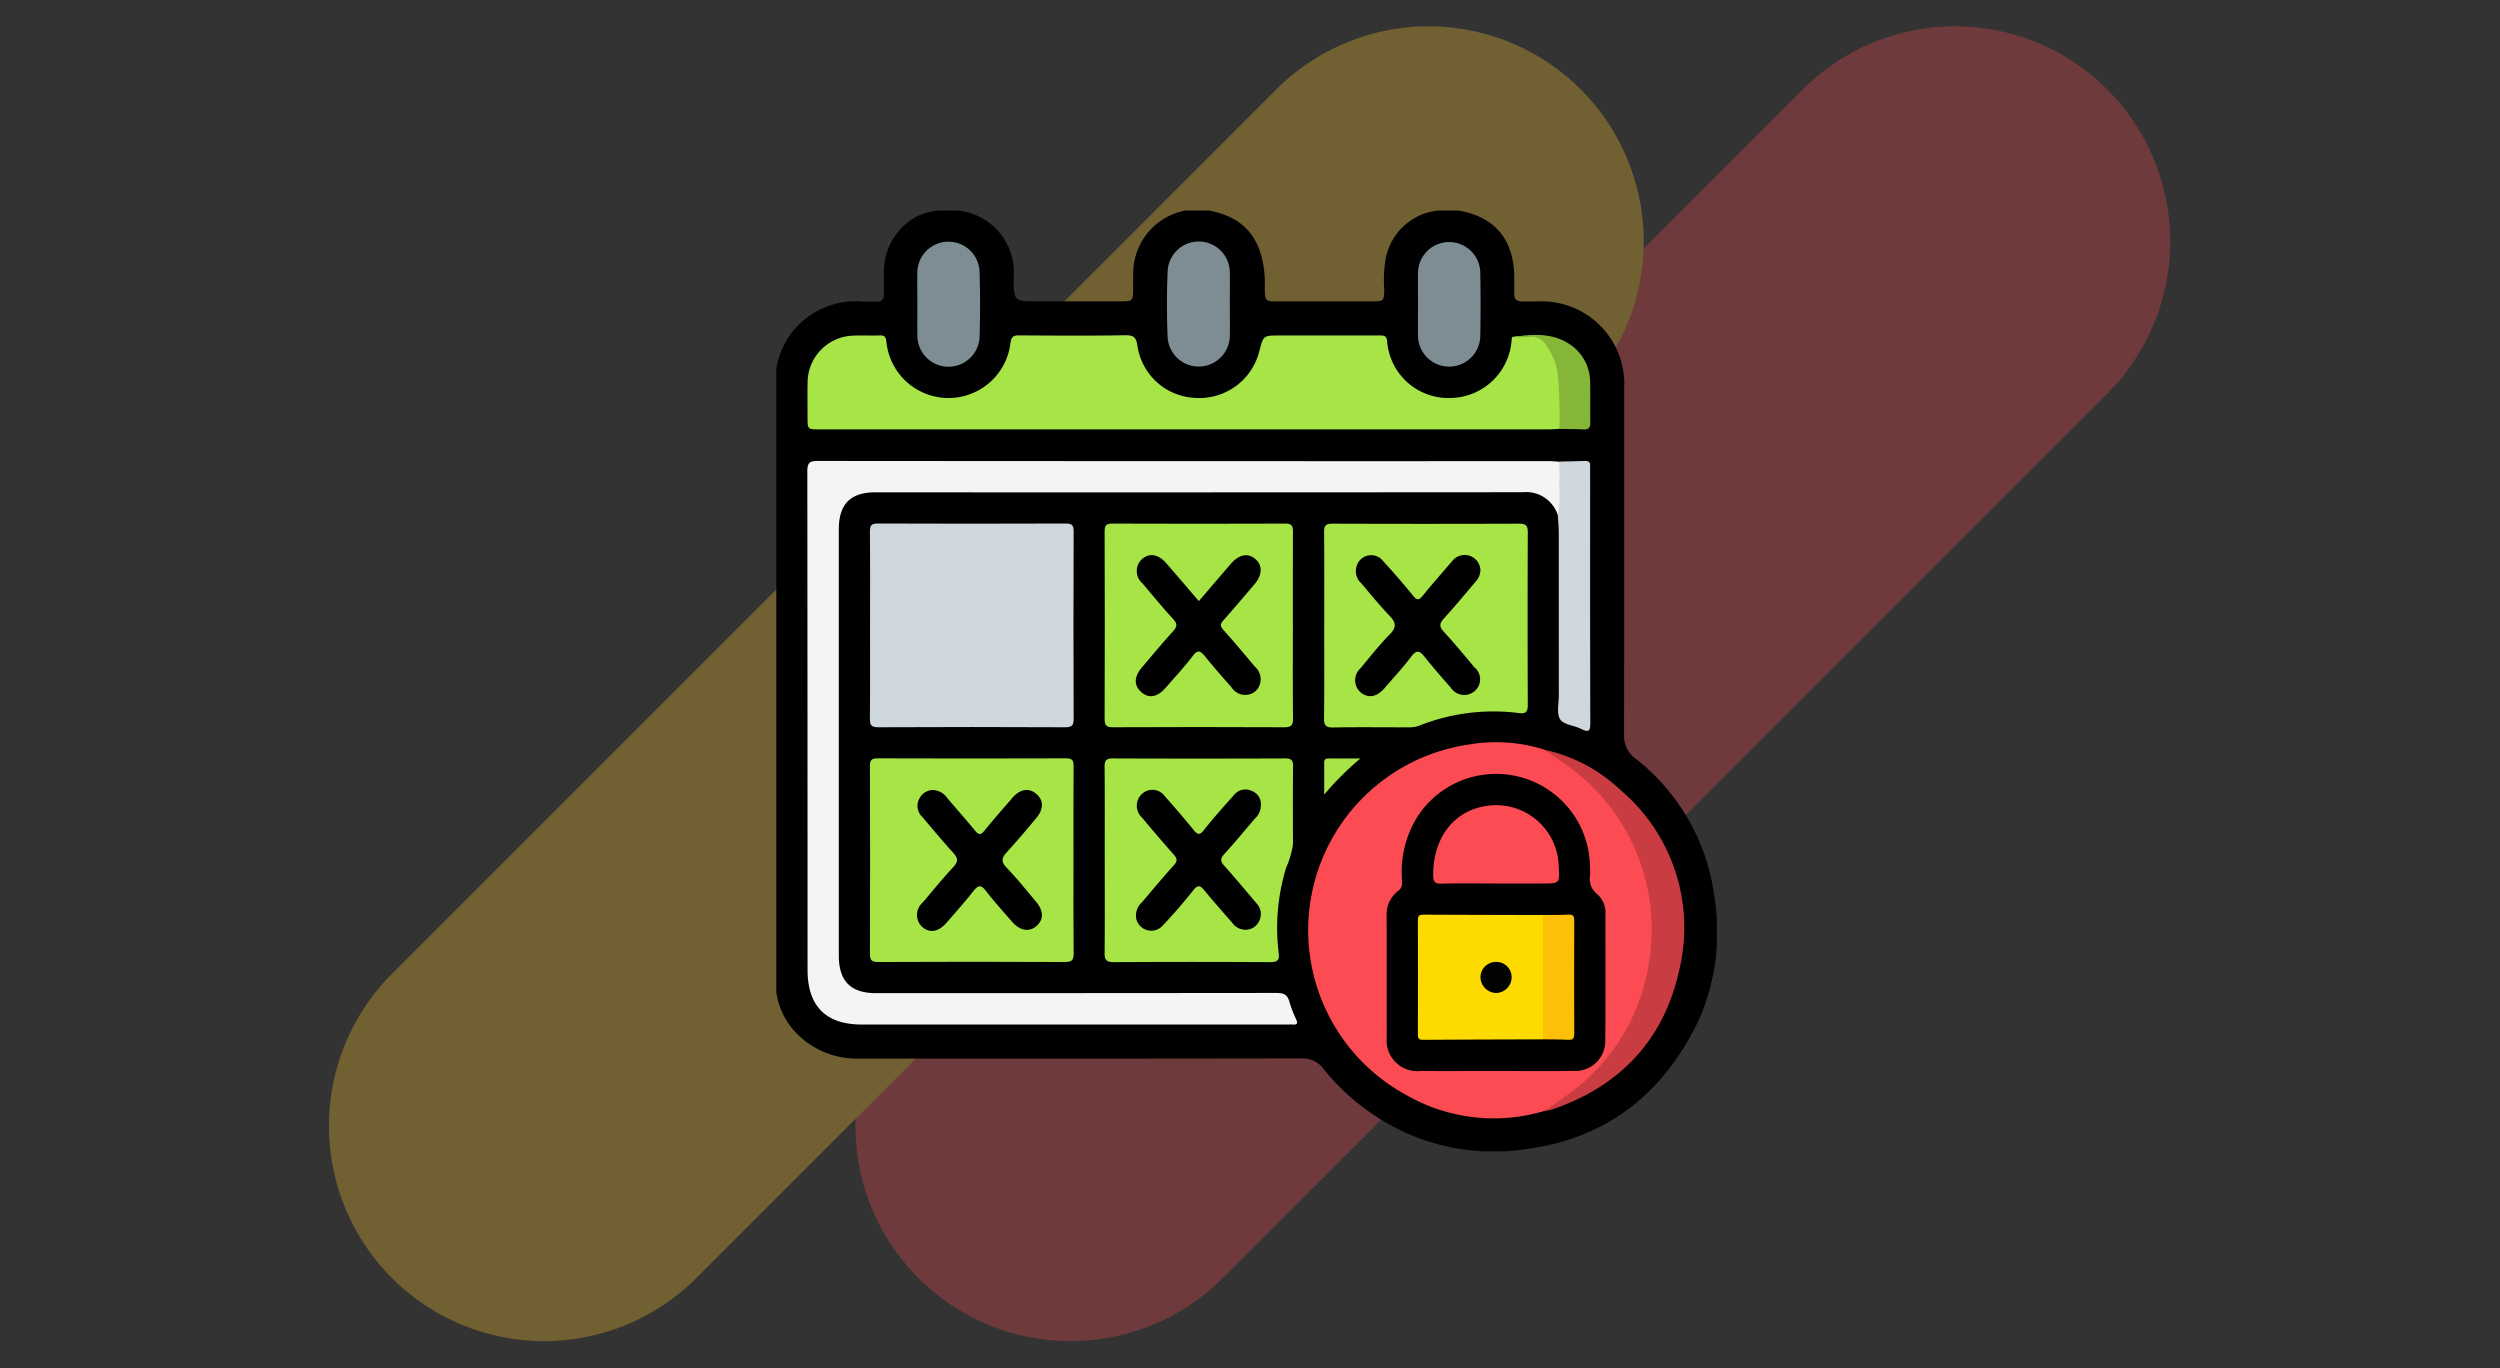 <svg xmlns="http://www.w3.org/2000/svg" xmlns:xlink="http://www.w3.org/1999/xlink" width="190" height="104" viewBox="0 0 190 104">
  <rect x="0" y="0" width="190" height="104" fill="#333333" stroke="none"/>
  <defs>
    <clipPath id="clip-path">
      <rect id="Rectángulo_90543" data-name="Rectángulo 90543" width="71.48" height="71.504" transform="translate(0 0)" fill="none"/>
    </clipPath>
  </defs>
  <g id="Grupo_138596" data-name="Grupo 138596" transform="translate(-285.049 -411)">
    <rect id="Rectángulo_41122" data-name="Rectángulo 41122" width="190" height="104" transform="translate(285.049 411)" fill="none"/>
    <g id="Grupo_117447" data-name="Grupo 117447" transform="translate(-3337.23 1038.209)" opacity="0.3">
      <path id="Trazado_158283" data-name="Trazado 158283" d="M3677.784-530.075h0a16.354,16.354,0,0,0,23.129,0l67.216-67.214a16.357,16.357,0,0,0,0-23.129,16.355,16.355,0,0,0-23.129,0L3677.784-553.2A16.353,16.353,0,0,0,3677.784-530.075Z" transform="translate(14.296)" fill="#fc4b52"/>
      <path id="Trazado_158284" data-name="Trazado 158284" d="M3652.069-530.075h0a16.354,16.354,0,0,0,23.129,0l67.216-67.214a16.358,16.358,0,0,0,0-23.129,16.355,16.355,0,0,0-23.129,0L3652.069-553.2A16.354,16.354,0,0,0,3652.069-530.075Z" transform="translate(0)" fill="#feca2e"/>
    </g>
    <g id="Grupo_149704" data-name="Grupo 149704" transform="translate(344.049 427)">
      <g id="Grupo_149704-2" data-name="Grupo 149704" transform="translate(0 0.001)" clip-path="url(#clip-path)">
        <path id="Trazado_262504" data-name="Trazado 262504" d="M0,59.372V11.987a6.093,6.093,0,0,1,6.479-5.07c.393.019.789,0,1.183,0A.453.453,0,0,0,8.169,6.4c.006-.58-.008-1.16.006-1.74A4.789,4.789,0,0,1,10.557.51,5.117,5.117,0,0,1,12.263,0H13.8a4.726,4.726,0,0,1,4.24,5.1c.007,1.8.007,1.8,1.812,1.8,2.133,0,4.266,0,6.4,0,.813,0,.856-.051.867-.872.005-.394-.007-.789.005-1.182A4.872,4.872,0,0,1,31.076,0h1.812c2.7.514,4.055,2.139,4.231,5.09.008.139.009.278.009.417,0,1.52-.1,1.4,1.383,1.4q3.407,0,6.814,0c.818,0,.86-.057.883-.862a9.5,9.5,0,0,1,.1-2.355,4.519,4.519,0,0,1,4-3.69H51.84c2.793.481,4.228,2.216,4.245,5.1.013,2.069-.277,1.793,1.813,1.807a6.28,6.28,0,0,1,6.543,6.538q.011,13.2-.012,26.4a2.119,2.119,0,0,0,.882,1.816A15.883,15.883,0,0,1,71.285,52.1a16.586,16.586,0,0,1-1.141,9.345c-2.594,5.475-6.794,8.961-12.853,9.839a16.363,16.363,0,0,1-8.37-.752,17.007,17.007,0,0,1-7.312-5.268,1.952,1.952,0,0,0-1.7-.827q-16.751.028-33.5.014a6.425,6.425,0,0,1-5.041-2.1A5.533,5.533,0,0,1,0,59.372" transform="translate(0 -0.001)"/>
        <path id="Trazado_262505" data-name="Trazado 262505" d="M69.686,106.238a2.528,2.528,0,0,0-2.641-1.722q-24.626.02-49.252.01c-1.859,0-2.743.907-2.744,2.8q0,16.2,0,32.4c0,1.953.9,2.861,2.841,2.862q15.222,0,30.443-.016c.572,0,.83.163.97.7a8.587,8.587,0,0,0,.5,1.291c.129.289.112.439-.251.41-.138-.011-.278,0-.418,0H16.813c-2.753,0-4.14-1.392-4.14-4.158q0-18.95-.017-37.9c0-.656.19-.776.8-.775q27.8.024,55.592.015c.253,0,.507.028.761.044a.841.841,0,0,1,.2.5c.036,1.006.038,2.012,0,3.017-.009.215-.014.474-.318.532" transform="translate(-10.299 -83.109)" fill="#f4f4f4"/>
        <path id="Trazado_262506" data-name="Trazado 262506" d="M69.849,58.027c-.3.013-.6.038-.9.038q-27.653,0-55.306,0c-.929,0-.929,0-.929-.919,0-.882-.013-1.765.005-2.647a3.573,3.573,0,0,1,3.474-3.56c.672-.032,1.347.008,2.019-.016.364-.014.455.125.495.475a4.743,4.743,0,0,0,9.43.1c.069-.5.231-.583.681-.58,2.693.02,5.387.035,8.08-.009.638-.01.8.212.886.787a4.64,4.64,0,0,0,4.364,3.973,4.7,4.7,0,0,0,4.91-3.585c.3-1.157.3-1.157,1.515-1.157q3.8,0,7.592,0c.315,0,.544-.022.6.439a4.663,4.663,0,0,0,4.842,4.31,4.724,4.724,0,0,0,4.624-4.492c0-.046.015-.091.023-.137A6.979,6.979,0,0,1,68.174,51c.483.019.752.416.992.789a5.435,5.435,0,0,1,.858,2.608c.068,1.015.027,2.033.02,3.05a.884.884,0,0,1-.194.58" transform="translate(-10.341 -41.431)" fill="#a7e446"/>
        <path id="Trazado_262507" data-name="Trazado 262507" d="M234.923,245.005a13.363,13.363,0,0,1-10.54-1.221,14.255,14.255,0,0,1,4.7-26.608,12.125,12.125,0,0,1,5.839.383,14.75,14.75,0,0,1,8.052,10.956,15.066,15.066,0,0,1-3.307,12.71,12.582,12.582,0,0,1-4.745,3.78" transform="translate(-176.534 -176.579)" fill="#fc4b52"/>
        <path id="Trazado_262508" data-name="Trazado 262508" d="M38.2,135.43c0-2.367.014-4.733-.011-7.1-.005-.489.132-.617.617-.615q7.134.027,14.268,0c.5,0,.6.149.6.622q-.027,7.1,0,14.2c0,.507-.1.665-.642.663q-7.1-.035-14.2,0c-.537,0-.651-.158-.645-.667.027-2.366.012-4.733.012-7.1" transform="translate(-31.076 -103.929)" fill="#ced7db"/>
        <path id="Trazado_262509" data-name="Trazado 262509" d="M53.665,231.3c0,2.344-.014,4.688.011,7.032.005.5-.1.677-.643.675q-7.1-.034-14.2,0c-.469,0-.642-.108-.64-.614q.027-7.136,0-14.272c0-.447.113-.594.58-.593q7.17.025,14.341,0c.491,0,.561.187.558.607-.015,2.39-.007,4.781-.007,7.171" transform="translate(-31.079 -181.896)" fill="#a7e446"/>
        <path id="Trazado_262510" data-name="Trazado 262510" d="M223.535,135.5c0-2.369.012-4.738-.01-7.107,0-.48.126-.634.621-.633q7.106.026,14.213,0c.547,0,.649.186.647.683q-.025,6.55,0,13.1c0,.555-.181.677-.684.609a15.282,15.282,0,0,0-7.576.963,2.245,2.245,0,0,1-.819.123c-1.9,0-3.809-.023-5.713.011-.562.01-.7-.171-.693-.709.027-2.345.012-4.692.012-7.037" transform="translate(-181.894 -103.962)" fill="#a7e446"/>
        <path id="Trazado_262511" data-name="Trazado 262511" d="M148.278,135.518c0,2.344-.015,4.688.011,7.032.006.518-.139.672-.664.669q-6.509-.03-13.019,0c-.475,0-.637-.119-.635-.619q.027-7.136,0-14.273c0-.455.126-.589.586-.587q6.579.025,13.158,0c.492,0,.572.185.569.61-.015,2.391-.007,4.781-.007,7.171" transform="translate(-109.02 -103.948)" fill="#a7e446"/>
        <path id="Trazado_262512" data-name="Trazado 262512" d="M133.969,231.286c0-2.368.013-4.736-.01-7.1,0-.489.143-.627.627-.625q6.546.025,13.093,0c.441,0,.611.107.606.58-.024,1.973-.015,3.947-.008,5.92a6.641,6.641,0,0,1-.515,1.792,15.606,15.606,0,0,0-.576,6.462c.074.51-.023.735-.627.731q-5.954-.041-11.909,0c-.571,0-.7-.191-.69-.721.025-2.345.011-4.69.011-7.035" transform="translate(-109.01 -181.922)" fill="#a7e446"/>
        <path id="Trazado_262513" data-name="Trazado 262513" d="M313.513,247.489c.751-.532,1.529-1.029,2.247-1.6a14.994,14.994,0,0,0,5.7-9.77,15.291,15.291,0,0,0-6.189-14.856c-.577-.417-1.169-.811-1.755-1.216a12.091,12.091,0,0,1,5.763,3.055,13.694,13.694,0,0,1,4.472,13.663c-1.164,5.361-4.542,8.9-9.761,10.649a2.977,2.977,0,0,1-.473.079" transform="translate(-255.125 -179.063)" fill="#c93c41"/>
        <path id="Trazado_262514" data-name="Trazado 262514" d="M318.874,106.282a7.282,7.282,0,0,0,.11-2.183c.033-.621.01-1.245.012-1.868.648-.015,1.3-.023,1.942-.047.3-.011.429.108.4.407-.011.115,0,.232,0,.348,0,6.38-.009,12.761.013,19.141,0,.643-.127.759-.7.469-.532-.269-1.332-.317-1.592-.729-.286-.452-.1-1.21-.1-1.834q-.005-6.16-.005-12.32c0-.461-.049-.923-.075-1.384" transform="translate(-259.487 -83.153)" fill="#ced7db"/>
        <path id="Trazado_262515" data-name="Trazado 262515" d="M57.521,17.5c0-.789-.012-1.579,0-2.369a2.366,2.366,0,0,1,4.728-.155c.052,1.693.058,3.391,0,5.084a2.365,2.365,0,0,1-4.723-.122c-.019-.812,0-1.625,0-2.438" transform="translate(-46.804 -10.38)" fill="#7e8d93"/>
        <path id="Trazado_262516" data-name="Trazado 262516" d="M261.833,17.51c0-.813-.017-1.626,0-2.438a2.367,2.367,0,0,1,4.731-.028c.033,1.648.035,3.3,0,4.946a2.367,2.367,0,0,1-4.73-.041c-.02-.812,0-1.625,0-2.438" transform="translate(-213.064 -10.38)" fill="#7e8d93"/>
        <path id="Trazado_262517" data-name="Trazado 262517" d="M164.174,17.543c0,.766.013,1.532,0,2.3a2.366,2.366,0,0,1-4.727.176c-.069-1.668-.07-3.344,0-5.012a2.364,2.364,0,0,1,4.725.171c.017.789,0,1.579,0,2.368" transform="translate(-129.707 -10.376)" fill="#7e8d93"/>
        <path id="Trazado_262518" data-name="Trazado 262518" d="M303.8,57.9a34.573,34.573,0,0,0-.137-4.347,4.98,4.98,0,0,0-.908-2.064,1.248,1.248,0,0,0-1.241-.579,11.244,11.244,0,0,1-1.314.012c1.605-.241,3.205-.369,4.6.694a3.448,3.448,0,0,1,1.339,2.778c.027.994-.009,1.99.016,2.984.01.42-.124.583-.552.559-.6-.035-1.2-.026-1.8-.036" transform="translate(-244.288 -41.301)" fill="#85b638"/>
        <path id="Trazado_262519" data-name="Trazado 262519" d="M223.568,226.334c0-.916,0-1.666,0-2.415,0-.232.093-.334.328-.332.749.006,1.5,0,2.428,0a22.653,22.653,0,0,0-2.754,2.745" transform="translate(-181.929 -181.947)" fill="#a7e446"/>
        <path id="Trazado_262520" data-name="Trazado 262520" d="M257.335,252.475c-1.9,0-3.807.008-5.711,0a2.332,2.332,0,0,1-2.557-2.547c-.007-3.065,0-6.129-.006-9.194a2.266,2.266,0,0,1,.878-1.95c.362-.269.3-.6.286-.931a7.8,7.8,0,0,1,1.334-4.943,7.132,7.132,0,0,1,12.951,3.844,7.233,7.233,0,0,1,.012.835,1.48,1.48,0,0,0,.551,1.451,1.892,1.892,0,0,1,.616,1.568c0,3.181.011,6.362-.009,9.542a2.275,2.275,0,0,1-2.355,2.319c-2,.022-3.993.006-5.989.006" transform="translate(-202.676 -187.08)"/>
        <path id="Trazado_262521" data-name="Trazado 262521" d="M58.607,236.45a1.4,1.4,0,0,1,1.091.586c.7.833,1.432,1.647,2.121,2.492.27.33.429.38.723.015.684-.849,1.41-1.665,2.123-2.49.587-.679,1.248-.79,1.812-.314s.59,1.143.009,1.839c-.729.873-1.459,1.747-2.229,2.583-.393.426-.484.72-.028,1.193.788.817,1.5,1.712,2.231,2.58.587.693.6,1.347.05,1.844s-1.274.37-1.872-.32c-.669-.772-1.36-1.528-1.979-2.338-.394-.516-.613-.418-.965.028-.647.819-1.344,1.6-2.028,2.388-.617.712-1.295.817-1.87.305a1.247,1.247,0,0,1,.065-1.847c.765-.9,1.511-1.825,2.32-2.688.4-.423.344-.691-.012-1.085-.811-.894-1.585-1.821-2.365-2.741a1.142,1.142,0,0,1-.219-1.35,1.178,1.178,0,0,1,1.021-.679" transform="translate(-46.726 -192.412)"/>
        <path id="Trazado_262522" data-name="Trazado 262522" d="M245.748,141.656a1.327,1.327,0,0,1-.372.928c-.8.933-1.577,1.888-2.408,2.793-.364.4-.343.634.016,1.021.8.867,1.553,1.785,2.316,2.689a1.175,1.175,0,0,1-.028,1.833,1.212,1.212,0,0,1-1.77-.286c-.674-.767-1.349-1.534-1.982-2.334-.361-.455-.6-.6-1.021-.041-.628.831-1.344,1.6-2.022,2.39-.586.686-1.23.811-1.816.353a1.227,1.227,0,0,1-.031-1.841c.727-.874,1.431-1.773,2.227-2.58.539-.546.479-.9-.015-1.417-.754-.786-1.439-1.638-2.147-2.467a1.244,1.244,0,0,1-.32-1.4,1.147,1.147,0,0,1,1.992-.275q1.178,1.279,2.275,2.632c.3.366.451.317.72-.011.735-.9,1.5-1.77,2.254-2.65a1.2,1.2,0,0,1,2.133.663" transform="translate(-192.237 -114.367)"/>
        <path id="Trazado_262523" data-name="Trazado 262523" d="M151.495,144.146c.839-.978,1.636-1.913,2.44-2.841.621-.716,1.3-.838,1.863-.351.551.472.529,1.211-.063,1.9-.783.917-1.561,1.84-2.362,2.741-.243.274-.276.449-.011.743.822.914,1.611,1.858,2.4,2.8a1.251,1.251,0,0,1,.045,1.851,1.228,1.228,0,0,1-1.82-.279c-.689-.784-1.378-1.569-2.035-2.38-.328-.4-.532-.519-.912-.023-.648.845-1.373,1.633-2.076,2.436-.634.723-1.292.823-1.863.3-.548-.5-.532-1.149.057-1.842.781-.919,1.548-1.852,2.362-2.741.331-.361.371-.578.018-.96-.8-.867-1.551-1.786-2.316-2.689a1.237,1.237,0,0,1-.058-1.846c.562-.5,1.246-.4,1.865.312.821.94,1.627,1.891,2.463,2.864" transform="translate(-119.384 -114.463)"/>
        <path id="Trazado_262524" data-name="Trazado 262524" d="M156.193,237.51a1.385,1.385,0,0,1-.461,1.018c-.774.9-1.519,1.817-2.32,2.687-.333.361-.287.573.014.909.836.933,1.639,1.9,2.448,2.854a1.172,1.172,0,0,1,.139,1.423,1.128,1.128,0,0,1-1.187.551,1.2,1.2,0,0,1-.8-.5c-.716-.823-1.44-1.639-2.134-2.48-.3-.365-.482-.447-.827-.013q-1.1,1.388-2.323,2.684a1.171,1.171,0,0,1-2.022-.51,1.36,1.36,0,0,1,.438-1.257c.8-.932,1.581-1.887,2.41-2.794.312-.342.265-.536-.018-.852-.822-.915-1.612-1.858-2.406-2.8a1.221,1.221,0,0,1,.031-1.8,1.159,1.159,0,0,1,1.721.2q1.115,1.244,2.172,2.54c.3.362.459.455.8.017.732-.929,1.527-1.808,2.314-2.692a1.1,1.1,0,0,1,1.336-.267,1.058,1.058,0,0,1,.674,1.073" transform="translate(-119.366 -192.31)"/>
        <path id="Trazado_262525" data-name="Trazado 262525" d="M271.289,296.81c-3.036.01-6.072.017-9.109.037-.32,0-.383-.125-.382-.411q.011-4.347,0-8.695c0-.363.148-.409.453-.407,3.013.016,6.027.02,9.04.028a1.181,1.181,0,0,1,.224.914q.01,3.808,0,7.616a1.244,1.244,0,0,1-.223.917" transform="translate(-213.039 -233.821)" fill="#fedb00"/>
        <path id="Trazado_262526" data-name="Trazado 262526" d="M272.806,248.653c-1.37,0-2.741-.029-4.11.014-.545.017-.645-.166-.644-.667,0-2.727,1.466-4.746,3.805-5.2a4.764,4.764,0,0,1,5.738,4.553c.069,1.3.069,1.3-1.236,1.3h-3.553" transform="translate(-218.13 -197.508)" fill="#fc4b52"/>
        <path id="Trazado_262527" data-name="Trazado 262527" d="M312.768,296.789v-9.448c.648-.008,1.3.006,1.943-.031.388-.022.452.142.451.483q-.017,4.273,0,8.546c0,.34-.06.51-.451.488-.646-.037-1.295-.028-1.942-.038" transform="translate(-254.518 -233.801)" fill="#fdc008"/>
        <path id="Trazado_262528" data-name="Trazado 262528" d="M288.5,306.624a1.158,1.158,0,0,1,1.209,1.16,1.2,1.2,0,0,1-1.187,1.2,1.22,1.22,0,0,1-1.18-1.146,1.172,1.172,0,0,1,1.158-1.216" transform="translate(-233.825 -249.519)" fill="#020200"/>
      </g>
    </g>
  </g>
</svg>
